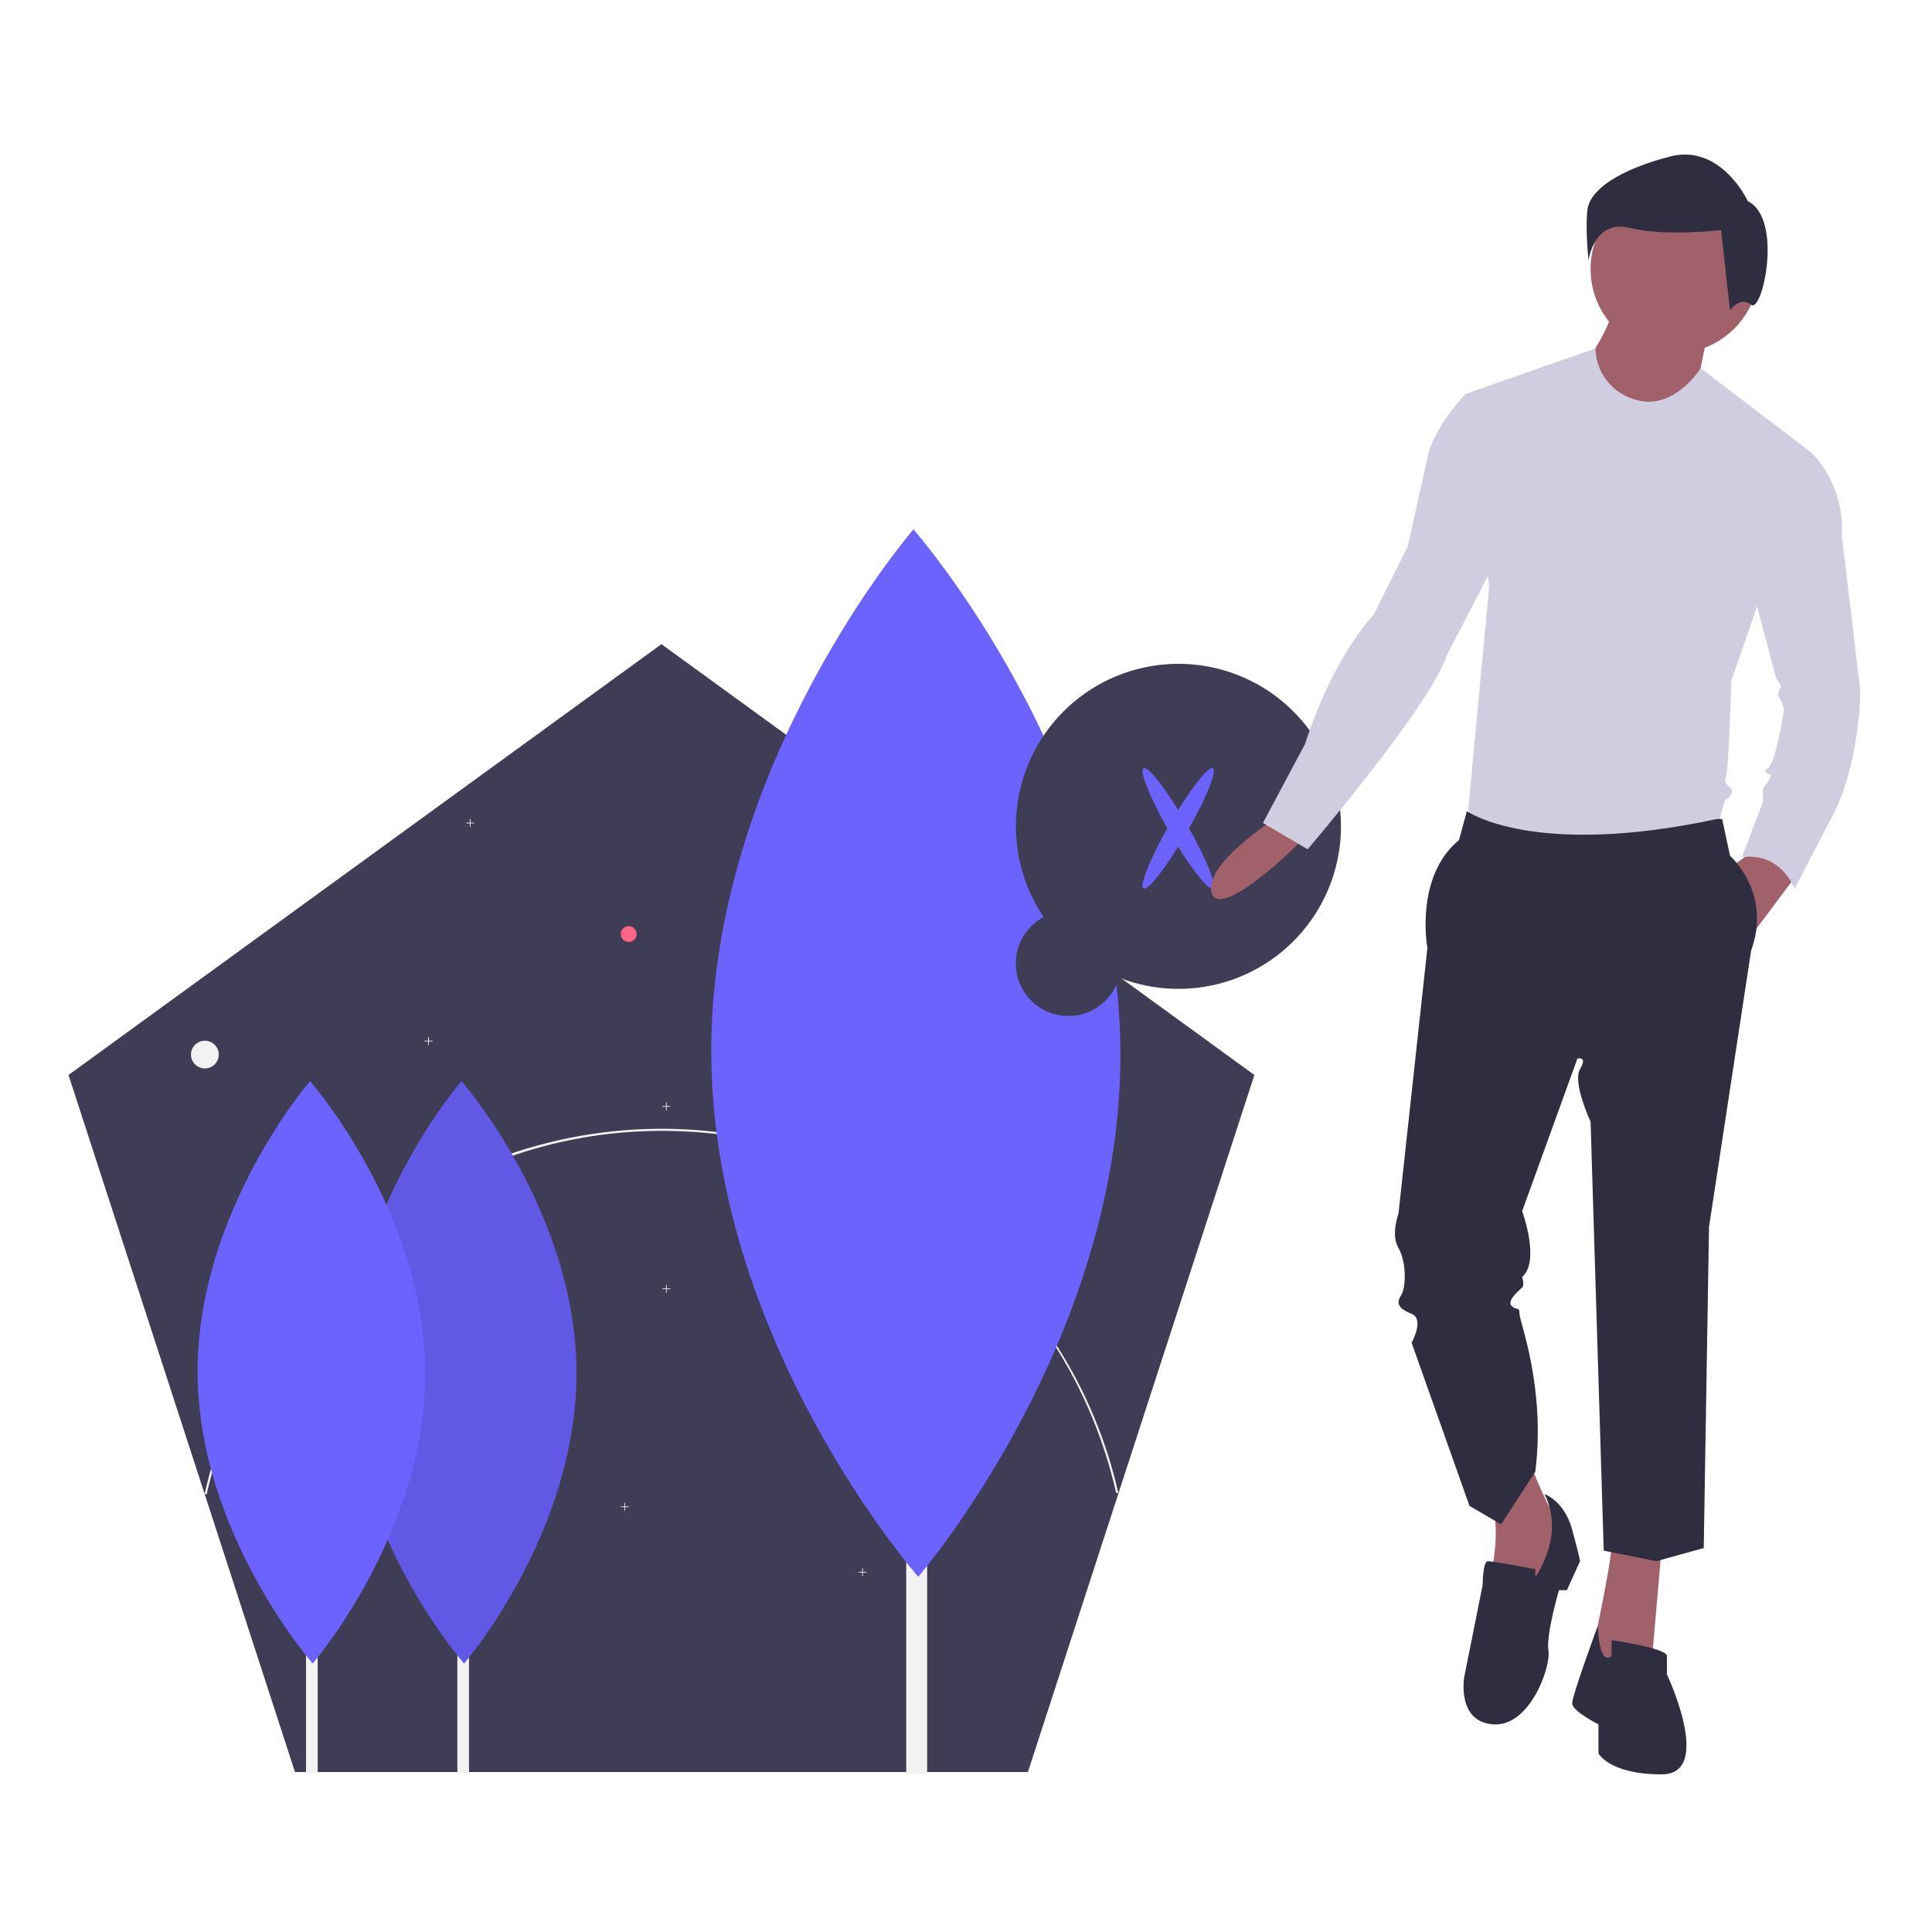 <svg width="200" height="200" viewBox="0 0 200 200" fill="none" xmlns="http://www.w3.org/2000/svg">
<g style="mix-blend-mode:darken" clip-path="url(#clip0_1_118)">
<path d="M129.853 111.281L106.409 183.439H30.535L7.091 111.281L68.472 66.685L129.853 111.281Z" fill="#3F3D56"/>
<path d="M69.392 133.377H69.018V133.003H68.945V133.377H68.571V133.449H68.945V133.823H69.018V133.449H69.392V133.377Z" fill="#F2F2F2"/>
<path d="M65.083 155.944H64.709V155.571H64.636V155.944H64.263V156.017H64.636V156.391H64.709V156.017H65.083V155.944Z" fill="#F2F2F2"/>
<path d="M89.703 162.715H89.329V162.341H89.256V162.715H88.882V162.788H89.256V163.162H89.329V162.788H89.703V162.715Z" fill="#F2F2F2"/>
<path d="M85.394 145.723C85.847 145.723 86.215 145.355 86.215 144.902C86.215 144.449 85.847 144.081 85.394 144.081C84.941 144.081 84.574 144.449 84.574 144.902C84.574 145.355 84.941 145.723 85.394 145.723Z" fill="#FF6584"/>
<path d="M21.208 110.606C22.001 110.606 22.644 109.963 22.644 109.17C22.644 108.377 22.001 107.734 21.208 107.734C20.415 107.734 19.772 108.377 19.772 109.17C19.772 109.963 20.415 110.606 21.208 110.606Z" fill="#F2F2F2"/>
<path d="M21.395 154.698L21.182 154.65C23.3 145.288 28.149 136.764 35.114 130.159C42.079 123.554 50.848 119.164 60.309 117.545C69.771 115.926 79.5 117.152 88.265 121.066C97.03 124.98 104.436 131.407 109.546 139.533C112.452 144.141 114.554 149.209 115.762 154.521L115.55 154.57C110.52 132.488 91.168 117.066 68.487 117.066C46.103 117.066 26.299 132.893 21.395 154.698Z" fill="#F2F2F2"/>
<path d="M95.978 98.004H93.811V183.628H95.978V98.004Z" fill="#F2F2F2"/>
<path d="M115.984 108.916C116.122 138.856 95.057 163.225 95.057 163.225C95.057 163.225 73.769 139.051 73.631 109.111C73.493 79.171 94.558 54.802 94.558 54.802C94.558 54.802 115.846 78.976 115.984 108.916Z" fill="#6C63FF"/>
<path d="M48.552 135.939H47.347V183.548H48.552V135.939Z" fill="#F2F2F2"/>
<path d="M59.676 142.006C59.752 158.654 48.04 172.204 48.04 172.204C48.04 172.204 36.203 158.762 36.126 142.115C36.05 125.467 47.762 111.917 47.762 111.917C47.762 111.917 59.599 125.358 59.676 142.006Z" fill="#6C63FF"/>
<path opacity="0.1" d="M59.676 142.006C59.752 158.654 48.04 172.204 48.04 172.204C48.04 172.204 36.203 158.762 36.126 142.115C36.05 125.467 47.762 111.917 47.762 111.917C47.762 111.917 59.599 125.358 59.676 142.006Z" fill="black"/>
<path d="M32.884 135.939H31.678V183.548H32.884V135.939Z" fill="#F2F2F2"/>
<path d="M44.007 142.006C44.084 158.654 32.371 172.204 32.371 172.204C32.371 172.204 20.534 158.762 20.458 142.115C20.381 125.467 32.093 111.917 32.093 111.917C32.093 111.917 43.93 125.358 44.007 142.006Z" fill="#6C63FF"/>
<path d="M49.08 85.163H48.707V84.789H48.634V85.163H48.26V85.236H48.634V85.61H48.707V85.236H49.08V85.163Z" fill="#F2F2F2"/>
<path d="M44.772 107.731H44.398V107.357H44.325V107.731H43.951V107.804H44.325V108.178H44.398V107.804H44.772V107.731Z" fill="#F2F2F2"/>
<path d="M69.392 114.502H69.018V114.128H68.945V114.502H68.571V114.574H68.945V114.948H69.018V114.574H69.392V114.502Z" fill="#F2F2F2"/>
<path d="M65.083 97.509C65.536 97.509 65.904 97.142 65.904 96.689C65.904 96.236 65.536 95.868 65.083 95.868C64.63 95.868 64.263 96.236 64.263 96.689C64.263 97.142 64.63 97.509 65.083 97.509Z" fill="#FF6584"/>
<path d="M108.031 94.935C105.785 91.597 104.81 87.564 105.282 83.568C105.755 79.572 107.644 75.877 110.606 73.154C113.569 70.432 117.409 68.861 121.431 68.727C125.452 68.592 129.389 69.904 132.526 72.423C135.664 74.942 137.795 78.502 138.533 82.458C139.271 86.413 138.566 90.502 136.548 93.983C134.53 97.464 131.331 100.107 127.531 101.431C123.732 102.756 119.583 102.675 115.838 101.203C115.595 102.07 115.141 102.863 114.517 103.511C113.893 104.159 113.117 104.642 112.26 104.917C111.404 105.192 110.492 105.251 109.607 105.087C108.722 104.923 107.891 104.542 107.19 103.979C106.488 103.416 105.937 102.687 105.586 101.858C105.235 101.03 105.095 100.127 105.178 99.231C105.261 98.335 105.566 97.473 106.064 96.724C106.561 95.974 107.238 95.359 108.031 94.935V94.935Z" fill="#3F3D56"/>
<path d="M125.559 91.975C126.026 91.705 124.796 88.699 122.811 85.262C120.826 81.824 118.838 79.255 118.371 79.525C117.904 79.795 119.134 82.801 121.119 86.239C123.104 89.676 125.091 92.245 125.559 91.975Z" fill="#6C63FF"/>
<path d="M122.811 86.239C124.796 82.801 126.026 79.795 125.559 79.525C125.091 79.256 123.104 81.824 121.119 85.262C119.134 88.699 117.904 91.705 118.371 91.975C118.838 92.245 120.826 89.676 122.811 86.239Z" fill="#6C63FF"/>
<path d="M172.012 160.252L170.922 172.784L166.018 173.874L164.928 170.605C164.928 170.605 166.835 161.614 166.835 159.98L172.012 160.252Z" fill="#A0616A"/>
<path d="M158.39 151.534C158.39 151.534 160.569 156.983 161.386 157.528C162.204 158.072 158.934 165.156 158.934 165.156L154.03 164.339C154.03 164.339 155.665 158.617 154.303 155.348L158.39 151.534Z" fill="#A0616A"/>
<path d="M159.888 154.667C159.888 154.667 161.931 155.348 162.749 158.345C163.566 161.342 163.566 161.614 163.566 161.614L162.204 164.611H161.386C161.386 164.611 160.024 169.243 160.297 170.877C160.569 172.512 158.39 178.778 154.575 178.506C150.761 178.233 151.578 173.602 151.578 173.602L153.486 164.066C153.486 164.066 153.486 161.614 154.03 161.614C154.575 161.614 158.934 162.432 158.934 162.432V163.249C158.934 163.249 162.068 159.026 159.888 154.667Z" fill="#2F2E41"/>
<path d="M166.835 171.422V169.788C166.835 169.788 172.557 170.605 172.557 171.422V173.329C172.557 173.329 177.461 183.682 172.012 183.682C166.563 183.682 165.473 181.503 165.473 181.503V178.506C165.473 178.506 162.749 177.143 162.749 176.326C162.749 175.509 165.407 168.289 165.407 168.289C165.407 168.289 165.473 172.512 166.835 171.422Z" fill="#2F2E41"/>
<path d="M173.374 36.563C178.189 36.563 182.092 32.66 182.092 27.845C182.092 23.03 178.189 19.126 173.374 19.126C168.559 19.126 164.656 23.03 164.656 27.845C164.656 32.66 168.559 36.563 173.374 36.563Z" fill="#A0616A"/>
<path d="M176.779 34.52C176.779 34.52 175.69 39.696 175.69 40.241C175.69 40.786 170.513 43.238 170.513 43.238L165.882 42.42L164.247 37.516C164.247 37.516 166.972 33.43 166.972 31.795L176.779 34.52Z" fill="#A0616A"/>
<path d="M176.05 38.111C176.05 38.111 173.238 42.693 169.151 41.331C168.015 40.986 167.016 40.291 166.298 39.344C165.58 38.398 165.18 37.249 165.153 36.062L151.715 40.786L154.167 60.674L151.987 83.832L153.622 86.829H177.597C177.597 86.829 178.414 82.742 178.687 82.742C178.959 82.742 179.504 81.925 179.231 81.652C178.959 81.38 178.414 81.107 178.687 80.29C178.959 79.473 179.231 70.482 179.231 70.482L187.405 46.779L176.05 38.111Z" fill="#D0CDE1"/>
<path d="M186.451 89.962L181.547 96.5C181.547 96.5 180.73 89.689 179.64 89.417L182.365 87.51L186.451 89.962Z" fill="#A0616A"/>
<path d="M131.963 84.785C131.963 84.785 124.607 89.417 125.424 92.414C126.241 95.41 134.687 87.237 134.687 86.965C134.687 86.692 131.963 84.785 131.963 84.785Z" fill="#A0616A"/>
<path d="M177.733 84.785H178.278L179.095 88.6C179.095 88.6 183.454 92.414 181.275 98.407L176.916 127.014L176.371 160.252L171.467 161.614L166.018 160.524L164.656 116.116C164.656 116.116 162.749 112.03 163.566 110.667C164.383 109.305 163.294 109.578 163.294 109.578L157.572 125.379C157.572 125.379 159.479 130.556 157.572 132.19C157.572 132.19 157.845 133.008 157.572 133.28C157.3 133.553 155.938 134.642 156.482 135.187C157.027 135.732 157.3 135.187 157.3 136.005C157.3 136.822 160.024 143.633 158.934 152.351L155.393 157.8L152.123 155.893L146.13 139.001C146.13 139.001 147.492 136.549 146.13 136.005C144.767 135.46 144.495 134.915 145.04 134.097C145.585 133.28 145.585 130.556 144.767 129.193C143.95 127.831 144.767 125.652 144.767 125.652L147.764 98.135C147.764 98.135 146.402 90.779 151.034 86.965L151.851 83.968C151.851 83.968 158.662 88.872 177.733 84.785Z" fill="#2F2E41"/>
<path d="M180.934 20.821C180.934 20.821 178.166 14.823 172.861 16.207C167.556 17.591 164.557 19.667 164.326 21.743C164.096 23.819 164.442 26.933 164.442 26.933C164.442 26.933 165.018 22.666 168.709 23.589C172.4 24.511 178.166 23.819 178.166 23.819L179.089 32.123C179.089 32.123 180.127 30.624 181.28 31.547C182.434 32.469 184.625 22.666 180.934 20.821Z" fill="#2F2E41"/>
<path d="M183.318 46.779H187.405C187.405 46.779 190.947 49.776 190.674 55.498L192.581 71.572C192.581 71.572 192.581 79.473 189.312 85.194L185.77 92.005C185.77 92.005 184.408 88.191 180.321 88.736L182.501 83.014V81.652C182.501 81.652 183.318 80.562 183.318 80.29C183.318 80.017 182.228 80.017 183.046 79.473C183.863 78.928 184.68 73.479 184.68 73.479C184.68 73.479 184.408 72.389 184.135 72.117C183.863 71.844 184.408 71.027 184.408 71.027L183.863 70.21L180.321 56.86L183.318 46.779Z" fill="#D0CDE1"/>
<path d="M156.346 39.968L151.715 40.786C151.715 40.786 148.99 43.51 147.9 46.779L145.721 56.587L142.179 63.671C142.179 63.671 138.093 67.757 135.096 77.021L130.737 85.194L135.368 87.918C135.368 87.918 148.173 72.934 149.808 67.758L156.891 54.135L156.346 39.968Z" fill="#D0CDE1"/>
</g>
<defs>
<clipPath id="clip0_1_118">
<rect width="200" height="200" fill="white"/>
</clipPath>
</defs>
</svg>
